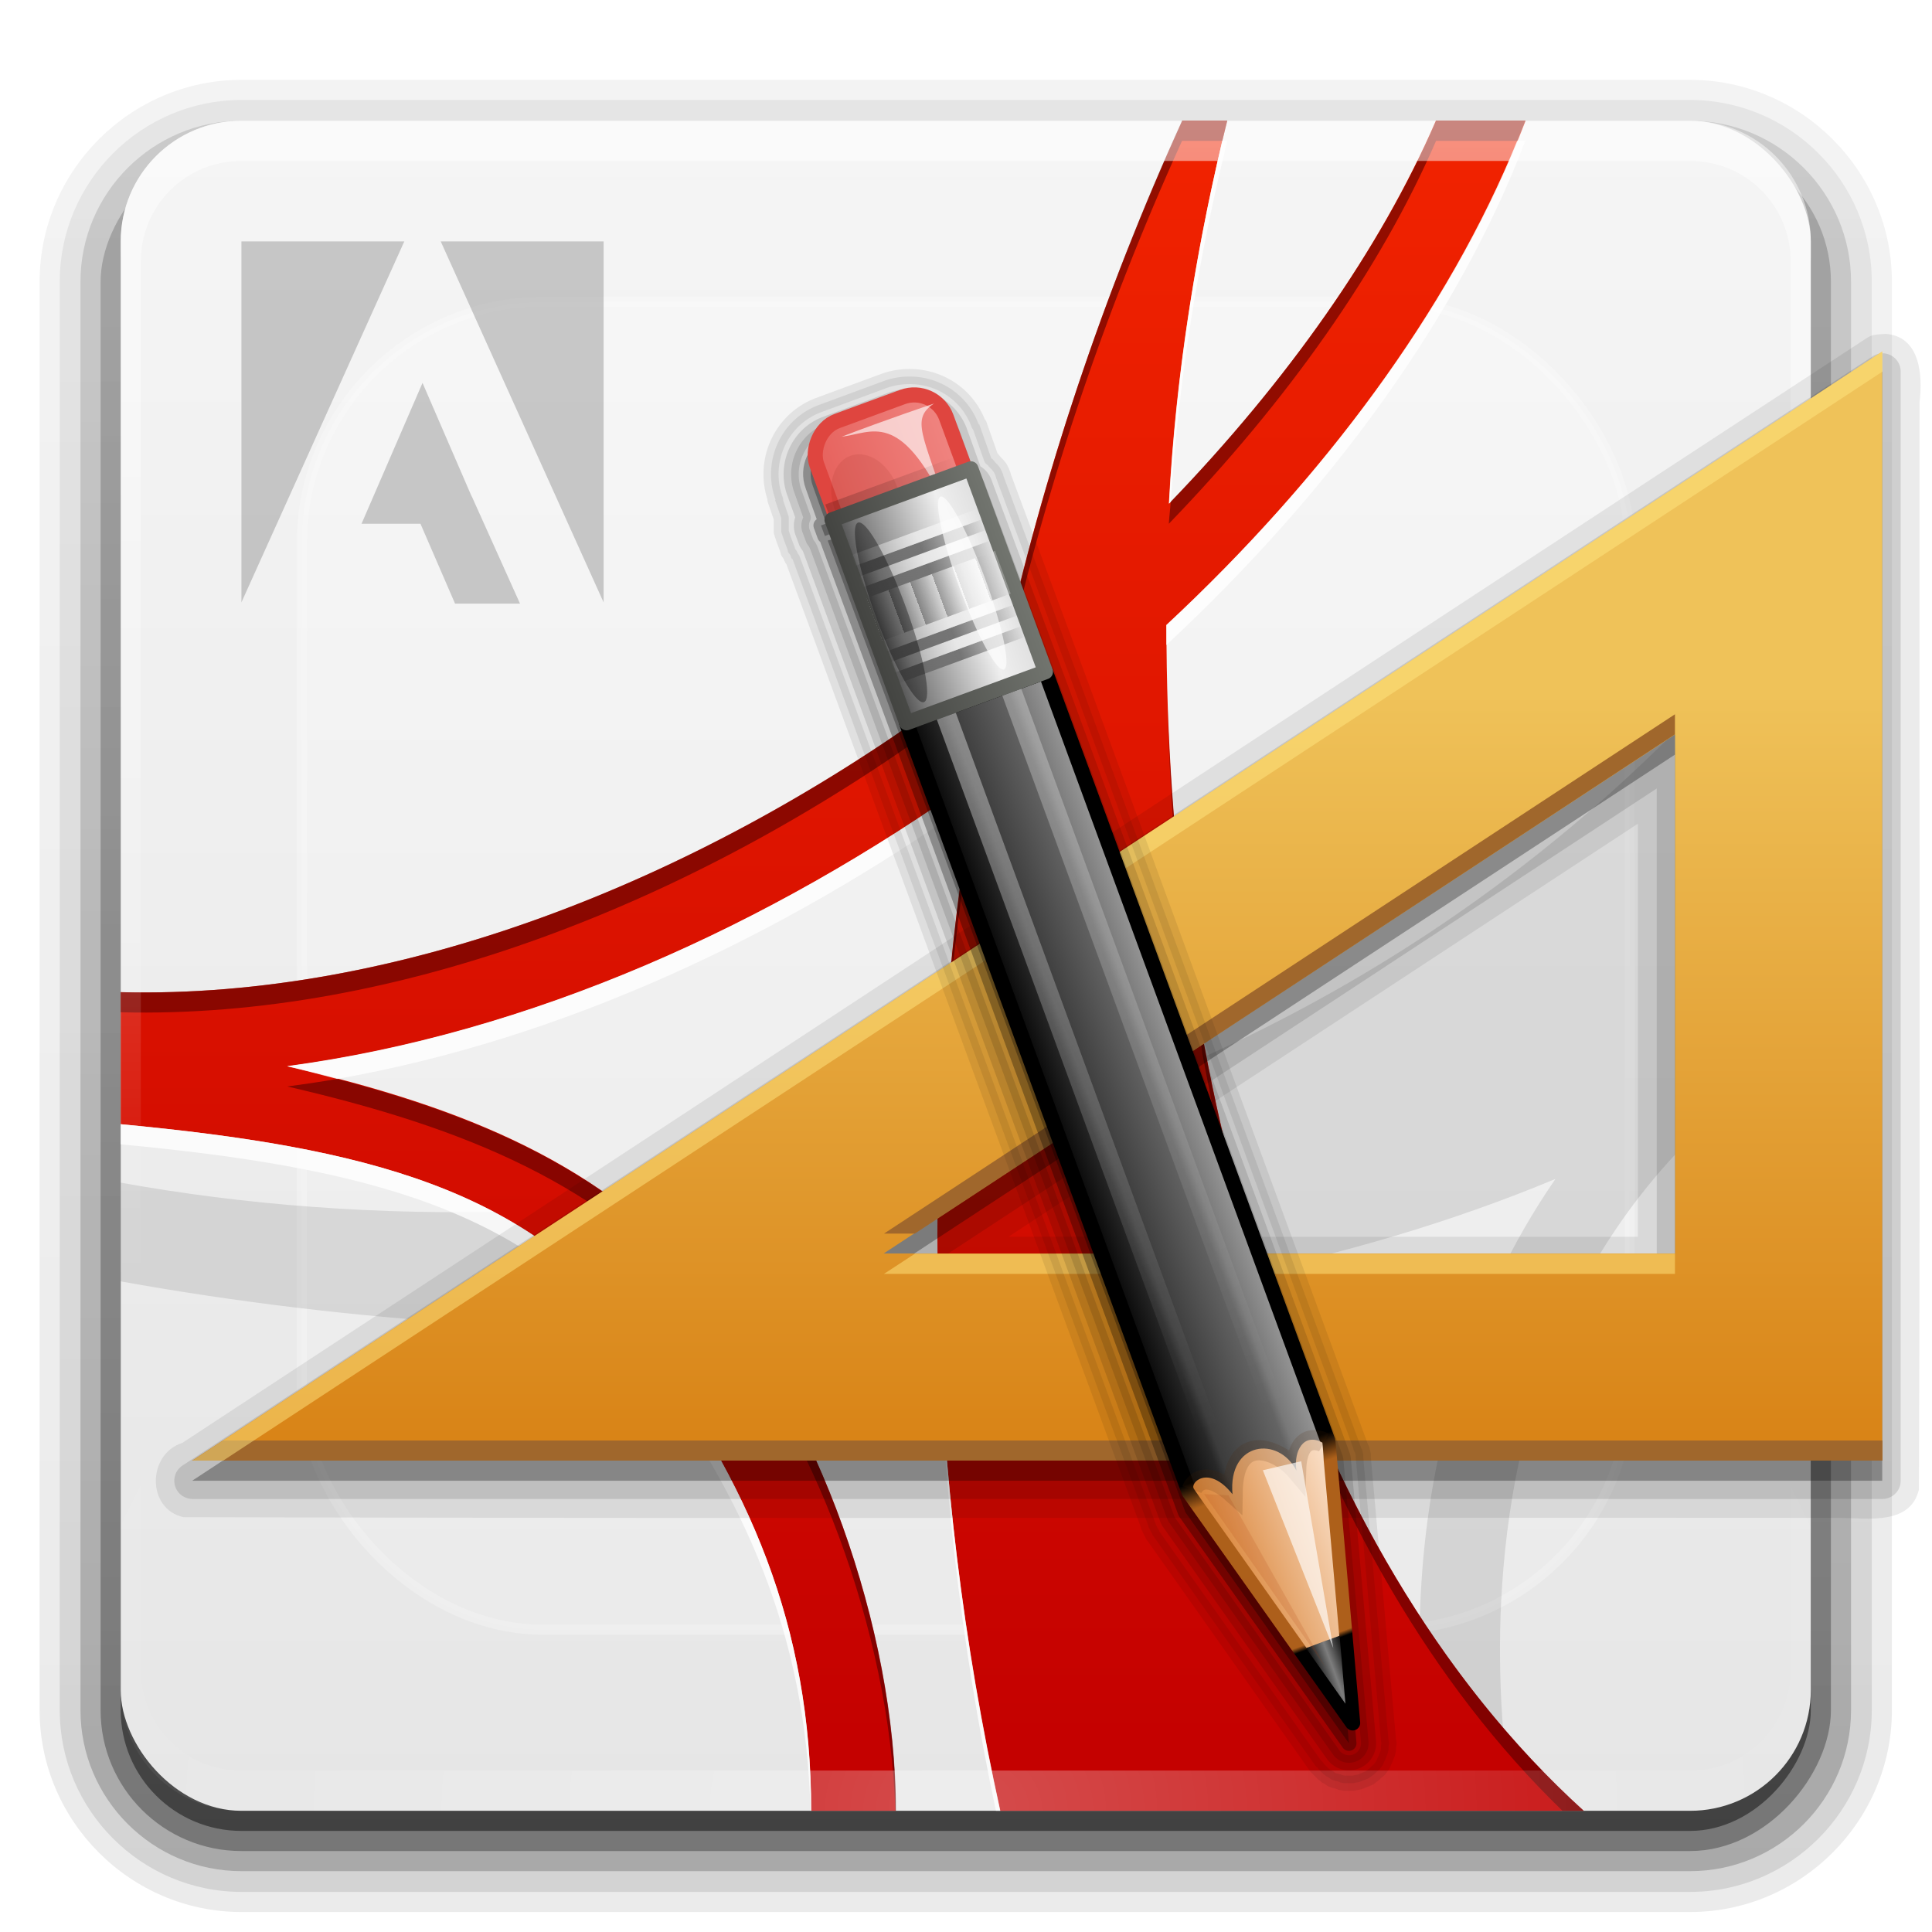 <?xml version="1.0" encoding="UTF-8" standalone="no"?>
<!-- Created with Inkscape (http://www.inkscape.org/) -->

<svg
   xmlns:dc="http://purl.org/dc/elements/1.1/"
   xmlns:cc="http://creativecommons.org/ns#"
   xmlns:rdf="http://www.w3.org/1999/02/22-rdf-syntax-ns#"
   xmlns:svg="http://www.w3.org/2000/svg"
   xmlns="http://www.w3.org/2000/svg"
   xmlns:xlink="http://www.w3.org/1999/xlink"
   version="1.0"
   width="128"
   height="128"
   id="svg2408">
  <defs
     id="defs2410">
    <linearGradient
       id="linearGradient3174">
      <stop
         id="stop3176"
         style="stop-color:#c30000;stop-opacity:1"
         offset="0" />
      <stop
         id="stop3178"
         style="stop-color:#f12300;stop-opacity:1"
         offset="1" />
    </linearGradient>
    <linearGradient
       x1="45.448"
       y1="92.54"
       x2="45.448"
       y2="7.017"
       id="ButtonShadow"
       gradientUnits="userSpaceOnUse"
       gradientTransform="scale(1.006,0.994)">
      <stop
         id="stop3750"
         style="stop-color:#000000;stop-opacity:1"
         offset="0" />
      <stop
         id="stop3752"
         style="stop-color:#000000;stop-opacity:0.588"
         offset="1" />
    </linearGradient>
    <linearGradient
       id="linearGradient3737">
      <stop
         id="stop3739"
         style="stop-color:#ffffff;stop-opacity:1"
         offset="0" />
      <stop
         id="stop3741"
         style="stop-color:#ffffff;stop-opacity:0"
         offset="1" />
    </linearGradient>
    <linearGradient
       id="linearGradient3700">
      <stop
         id="stop3702"
         style="stop-color:#e6e6e6;stop-opacity:1"
         offset="0" />
      <stop
         id="stop3704"
         style="stop-color:#f5f5f5;stop-opacity:1"
         offset="1" />
    </linearGradient>
    <linearGradient
       x1="48"
       y1="90"
       x2="48"
       y2="5.988"
       id="linearGradient3706"
       xlink:href="#linearGradient3700"
       gradientUnits="userSpaceOnUse" />
    <filter
       color-interpolation-filters="sRGB"
       id="filter3174">
      <feGaussianBlur
         id="feGaussianBlur3176"
         stdDeviation="1.71" />
    </filter>
    <linearGradient
       x1="36.357"
       y1="6"
       x2="36.357"
       y2="63.893"
       id="linearGradient3188"
       xlink:href="#linearGradient3737"
       gradientUnits="userSpaceOnUse" />
    <linearGradient
       x1="56.634"
       y1="89.164"
       x2="56.634"
       y2="6.398"
       id="linearGradient3203"
       xlink:href="#linearGradient3174"
       gradientUnits="userSpaceOnUse" />
    <linearGradient
       x1="45.448"
       y1="92.54"
       x2="45.448"
       y2="7.017"
       id="ButtonShadow-0"
       gradientUnits="userSpaceOnUse"
       gradientTransform="matrix(1.006,0,0,0.994,100,0)">
      <stop
         id="stop3750-8"
         style="stop-color:#000000;stop-opacity:1"
         offset="0" />
      <stop
         id="stop3752-5"
         style="stop-color:#000000;stop-opacity:0.588"
         offset="1" />
    </linearGradient>
    <linearGradient
       x1="32.251"
       y1="6.132"
       x2="32.251"
       y2="90.239"
       id="linearGradient3780"
       xlink:href="#ButtonShadow-0"
       gradientUnits="userSpaceOnUse"
       gradientTransform="matrix(1.024,0,0,1.012,-1.143,-98.071)" />
    <linearGradient
       x1="32.251"
       y1="6.132"
       x2="32.251"
       y2="90.239"
       id="linearGradient3772"
       xlink:href="#ButtonShadow-0"
       gradientUnits="userSpaceOnUse"
       gradientTransform="matrix(1.024,0,0,1.012,-1.143,-98.071)" />
    <linearGradient
       x1="32.251"
       y1="6.132"
       x2="32.251"
       y2="90.239"
       id="linearGradient3725"
       xlink:href="#ButtonShadow-0"
       gradientUnits="userSpaceOnUse"
       gradientTransform="matrix(1.024,0,0,1.012,-1.143,-98.071)" />
    <linearGradient
       x1="32.251"
       y1="6.132"
       x2="32.251"
       y2="90.239"
       id="linearGradient3721"
       xlink:href="#ButtonShadow-0"
       gradientUnits="userSpaceOnUse"
       gradientTransform="translate(0,-97)" />
    <linearGradient
       x1="32.251"
       y1="6.132"
       x2="32.251"
       y2="90.239"
       id="linearGradient3760"
       xlink:href="#ButtonShadow-0"
       gradientUnits="userSpaceOnUse"
       gradientTransform="matrix(1.024,0,0,1.012,-1.143,-98.071)" />
    <linearGradient
       id="linearGradient3737-0">
      <stop
         id="stop3739-6"
         style="stop-color:#ffffff;stop-opacity:1"
         offset="0" />
      <stop
         id="stop3741-0"
         style="stop-color:#ffffff;stop-opacity:0"
         offset="1" />
    </linearGradient>
    <radialGradient
       cx="48"
       cy="90.172"
       r="42"
       fx="48"
       fy="90.172"
       id="radialGradient2903"
       xlink:href="#linearGradient3737-0"
       gradientUnits="userSpaceOnUse"
       gradientTransform="matrix(1.157,0,0,0.996,-7.551,0.197)" />
    <linearGradient
       id="linearGradient3737-9">
      <stop
         id="stop3739-2"
         style="stop-color:#ffffff;stop-opacity:1"
         offset="0" />
      <stop
         id="stop3741-1"
         style="stop-color:#ffffff;stop-opacity:0"
         offset="1" />
    </linearGradient>
    <clipPath
       id="clipPath3613">
      <rect
         width="84"
         height="84"
         rx="6"
         ry="6"
         x="6"
         y="6"
         id="rect3615"
         style="fill:#ffffff;fill-opacity:1;fill-rule:nonzero;stroke:none" />
    </clipPath>
    <filter
       x="-0.192"
       y="-0.192"
       width="1.384"
       height="1.384"
       color-interpolation-filters="sRGB"
       id="filter3794">
      <feGaussianBlur
         stdDeviation="5.28"
         id="feGaussianBlur3796" />
    </filter>
    <linearGradient
       x1="48"
       y1="20.221"
       x2="48"
       y2="138.661"
       id="linearGradient3822"
       xlink:href="#linearGradient3737-9"
       gradientUnits="userSpaceOnUse" />
    <linearGradient
       x1="66"
       y1="84"
       x2="66"
       y2="55"
       id="linearGradient4331"
       xlink:href="#linearGradient4325"
       gradientUnits="userSpaceOnUse"
       gradientTransform="matrix(1.312,0,0,1.312,-24.311,-30.25)" />
    <linearGradient
       id="linearGradient4325">
      <stop
         id="stop4327"
         style="stop-color:#d88215;stop-opacity:1"
         offset="0" />
      <stop
         id="stop4329"
         style="stop-color:#efc259;stop-opacity:1"
         offset="1" />
    </linearGradient>
    <linearGradient
       x1="136.414"
       y1="115.494"
       x2="149.53"
       y2="115.494"
       id="linearGradient4666"
       xlink:href="#linearGradient3485"
       gradientUnits="userSpaceOnUse" />
    <linearGradient
       id="linearGradient3485">
      <stop
         id="stop3487"
         style="stop-color:#e6605b;stop-opacity:1"
         offset="0" />
      <stop
         id="stop3489"
         style="stop-color:#f08682;stop-opacity:1"
         offset="1" />
    </linearGradient>
    <filter
       x="-0.429"
       y="-0.167"
       width="1.857"
       height="1.333"
       color-interpolation-filters="sRGB"
       id="filter3495">
      <feGaussianBlur
         id="feGaussianBlur3497"
         stdDeviation="0.552" />
    </filter>
    <filter
       x="-0.183"
       y="-0.177"
       width="1.367"
       height="1.353"
       color-interpolation-filters="sRGB"
       id="filter3509">
      <feGaussianBlur
         id="feGaussianBlur3511"
         stdDeviation="0.659" />
    </filter>
    <linearGradient
       x1="137.406"
       y1="116.469"
       x2="148.531"
       y2="116.469"
       id="linearGradient4668"
       xlink:href="#linearGradient3339"
       gradientUnits="userSpaceOnUse"
       gradientTransform="matrix(1.089,0,0,1,-13.276,0)" />
    <linearGradient
       id="linearGradient3339">
      <stop
         id="stop3341"
         style="stop-color:#000000;stop-opacity:1"
         offset="0" />
      <stop
         id="stop3347"
         style="stop-color:#000000;stop-opacity:0.498"
         offset="0.7" />
      <stop
         id="stop3343"
         style="stop-color:#000000;stop-opacity:0"
         offset="1" />
    </linearGradient>
    <linearGradient
       x1="136"
       y1="60"
       x2="150"
       y2="60"
       id="linearGradient4670"
       xlink:href="#linearGradient3278"
       gradientUnits="userSpaceOnUse"
       gradientTransform="translate(-23.733,0)" />
    <linearGradient
       id="linearGradient3278">
      <stop
         id="stop3280"
         style="stop-color:#000000;stop-opacity:1"
         offset="0" />
      <stop
         id="stop3290"
         style="stop-color:#282828;stop-opacity:1"
         offset="0.25" />
      <stop
         id="stop3286"
         style="stop-color:#3c3c3c;stop-opacity:1"
         offset="0.3" />
      <stop
         id="stop3288"
         style="stop-color:#646464;stop-opacity:1"
         offset="0.7" />
      <stop
         id="stop3292"
         style="stop-color:#787878;stop-opacity:1"
         offset="0.75" />
      <stop
         id="stop3282"
         style="stop-color:#a0a0a0;stop-opacity:1"
         offset="1" />
    </linearGradient>
    <linearGradient
       x1="143"
       y1="2.4000001e-06"
       x2="143"
       y2="120.018"
       id="linearGradient4672"
       xlink:href="#linearGradient3254"
       gradientUnits="userSpaceOnUse"
       gradientTransform="translate(-23.733,0)" />
    <linearGradient
       id="linearGradient3254">
      <stop
         id="stop3256"
         style="stop-color:#000000;stop-opacity:1"
         offset="0" />
      <stop
         id="stop3266"
         style="stop-color:#000000;stop-opacity:1"
         offset="0.066" />
      <stop
         id="stop3264"
         style="stop-color:#ad5f1b;stop-opacity:1"
         offset="0.07" />
      <stop
         id="stop3268"
         style="stop-color:#ad601a;stop-opacity:1"
         offset="0.191" />
      <stop
         id="stop3262"
         style="stop-color:#000000;stop-opacity:1"
         offset="0.21" />
      <stop
         id="stop3258"
         style="stop-color:#000000;stop-opacity:1"
         offset="1" />
    </linearGradient>
    <linearGradient
       x1="141.25"
       y1="4.922"
       x2="144.813"
       y2="4.922"
       id="linearGradient4674"
       xlink:href="#linearGradient3394"
       gradientUnits="userSpaceOnUse"
       gradientTransform="translate(-23.733,0)" />
    <linearGradient
       id="linearGradient3394">
      <stop
         id="stop3396"
         style="stop-color:#000000;stop-opacity:1"
         offset="0" />
      <stop
         id="stop3402"
         style="stop-color:#7d7d7d;stop-opacity:1"
         offset="0.5" />
      <stop
         id="stop3398"
         style="stop-color:#000000;stop-opacity:1"
         offset="1" />
    </linearGradient>
    <linearGradient
       x1="136.988"
       y1="17.043"
       x2="148.995"
       y2="17.043"
       id="linearGradient4676"
       xlink:href="#linearGradient3308"
       gradientUnits="userSpaceOnUse"
       gradientTransform="translate(-23.733,0)" />
    <linearGradient
       id="linearGradient3308">
      <stop
         id="stop3310"
         style="stop-color:#da8539;stop-opacity:1"
         offset="0" />
      <stop
         id="stop3312"
         style="stop-color:#fadfc7;stop-opacity:1"
         offset="1" />
    </linearGradient>
    <linearGradient
       x1="146.106"
       y1="118.94"
       x2="146.076"
       y2="66"
       id="linearGradient4678"
       xlink:href="#linearGradient5452"
       gradientUnits="userSpaceOnUse"
       gradientTransform="matrix(1,0,0,1.265,-23.733,-54.364)" />
    <linearGradient
       id="linearGradient5452">
      <stop
         id="stop5454"
         style="stop-color:#ffffff;stop-opacity:1"
         offset="0" />
      <stop
         id="stop5456"
         style="stop-color:#ffffff;stop-opacity:0"
         offset="1" />
    </linearGradient>
    <linearGradient
       x1="146.106"
       y1="118.94"
       x2="146.076"
       y2="66"
       id="linearGradient4680"
       xlink:href="#linearGradient5452"
       gradientUnits="userSpaceOnUse"
       gradientTransform="matrix(1,0,0,1.265,-29.858,-54.364)" />
    <linearGradient
       id="linearGradient3460">
      <stop
         id="stop3462"
         style="stop-color:#ffffff;stop-opacity:1"
         offset="0" />
      <stop
         id="stop3464"
         style="stop-color:#ffffff;stop-opacity:0"
         offset="1" />
    </linearGradient>
    <filter
       x="-0.432"
       y="-0.114"
       width="1.863"
       height="1.227"
       color-interpolation-filters="sRGB"
       id="filter3382">
      <feGaussianBlur
         id="feGaussianBlur3384"
         stdDeviation="0.739" />
    </filter>
    <filter
       x="-0.61"
       y="-0.149"
       width="2.22"
       height="1.299"
       color-interpolation-filters="sRGB"
       id="filter3390">
      <feGaussianBlur
         id="feGaussianBlur3392"
         stdDeviation="0.778" />
    </filter>
    <linearGradient
       x1="136"
       y1="106"
       x2="150"
       y2="106"
       id="linearGradient4682"
       xlink:href="#linearGradient3401"
       gradientUnits="userSpaceOnUse" />
    <linearGradient
       id="linearGradient3401">
      <stop
         id="stop3403"
         style="stop-color:#404040;stop-opacity:1"
         offset="0" />
      <stop
         id="stop3447"
         style="stop-color:#808080;stop-opacity:1"
         offset="0.2" />
      <stop
         id="stop3410"
         style="stop-color:#efefef;stop-opacity:1"
         offset="0.7" />
      <stop
         id="stop3405"
         style="stop-color:#dcdcdc;stop-opacity:1"
         offset="1" />
    </linearGradient>
    <linearGradient
       x1="136"
       y1="106"
       x2="150"
       y2="106"
       id="linearGradient4684"
       xlink:href="#linearGradient3461"
       gradientUnits="userSpaceOnUse" />
    <linearGradient
       id="linearGradient3461">
      <stop
         id="stop3463"
         style="stop-color:#444542;stop-opacity:1"
         offset="0" />
      <stop
         id="stop3465"
         style="stop-color:#71746e;stop-opacity:1"
         offset="1" />
    </linearGradient>
    <linearGradient
       x1="142.958"
       y1="98.951"
       x2="148.958"
       y2="98.951"
       id="linearGradient4686"
       xlink:href="#linearGradient3339"
       gradientUnits="userSpaceOnUse"
       gradientTransform="translate(0.042,1.549)"
       spreadMethod="reflect" />
    <linearGradient
       id="linearGradient3481">
      <stop
         id="stop3483"
         style="stop-color:#000000;stop-opacity:1"
         offset="0" />
      <stop
         id="stop3485"
         style="stop-color:#000000;stop-opacity:0.498"
         offset="0.7" />
      <stop
         id="stop3488"
         style="stop-color:#000000;stop-opacity:0"
         offset="1" />
    </linearGradient>
    <linearGradient
       x1="142.958"
       y1="98.951"
       x2="148.958"
       y2="98.951"
       id="linearGradient4688"
       xlink:href="#linearGradient3355"
       gradientUnits="userSpaceOnUse"
       gradientTransform="translate(0.042,2.549)"
       spreadMethod="reflect" />
    <linearGradient
       id="linearGradient3355">
      <stop
         id="stop3357"
         style="stop-color:#ffffff;stop-opacity:1"
         offset="0" />
      <stop
         id="stop3359"
         style="stop-color:#ffffff;stop-opacity:0.498"
         offset="0.7" />
      <stop
         id="stop3361"
         style="stop-color:#ffffff;stop-opacity:0"
         offset="1" />
    </linearGradient>
    <linearGradient
       x1="142.958"
       y1="98.951"
       x2="148.958"
       y2="98.951"
       id="linearGradient4690"
       xlink:href="#linearGradient3339"
       gradientUnits="userSpaceOnUse"
       gradientTransform="translate(0.042,3.549)"
       spreadMethod="reflect" />
    <linearGradient
       id="linearGradient3496">
      <stop
         id="stop3498"
         style="stop-color:#000000;stop-opacity:1"
         offset="0" />
      <stop
         id="stop3500"
         style="stop-color:#000000;stop-opacity:0.498"
         offset="0.7" />
      <stop
         id="stop3502"
         style="stop-color:#000000;stop-opacity:0"
         offset="1" />
    </linearGradient>
    <linearGradient
       x1="142.958"
       y1="98.951"
       x2="148.958"
       y2="98.951"
       id="linearGradient4692"
       xlink:href="#linearGradient3355"
       gradientUnits="userSpaceOnUse"
       gradientTransform="translate(0.042,4.549)"
       spreadMethod="reflect" />
    <linearGradient
       id="linearGradient3505">
      <stop
         id="stop3507"
         style="stop-color:#ffffff;stop-opacity:1"
         offset="0" />
      <stop
         id="stop3509"
         style="stop-color:#ffffff;stop-opacity:0.498"
         offset="0.7" />
      <stop
         id="stop3511"
         style="stop-color:#ffffff;stop-opacity:0"
         offset="1" />
    </linearGradient>
    <linearGradient
       x1="142.958"
       y1="98.951"
       x2="148.958"
       y2="98.951"
       id="linearGradient4694"
       xlink:href="#linearGradient3339"
       gradientUnits="userSpaceOnUse"
       gradientTransform="translate(0.042,9.549)"
       spreadMethod="reflect" />
    <linearGradient
       id="linearGradient3514">
      <stop
         id="stop3516"
         style="stop-color:#000000;stop-opacity:1"
         offset="0" />
      <stop
         id="stop3518"
         style="stop-color:#000000;stop-opacity:0.498"
         offset="0.7" />
      <stop
         id="stop3520"
         style="stop-color:#000000;stop-opacity:0"
         offset="1" />
    </linearGradient>
    <linearGradient
       x1="142.958"
       y1="98.951"
       x2="148.958"
       y2="98.951"
       id="linearGradient4696"
       xlink:href="#linearGradient3355"
       gradientUnits="userSpaceOnUse"
       gradientTransform="translate(0.042,10.549)"
       spreadMethod="reflect" />
    <linearGradient
       id="linearGradient3523">
      <stop
         id="stop3525"
         style="stop-color:#ffffff;stop-opacity:1"
         offset="0" />
      <stop
         id="stop3527"
         style="stop-color:#ffffff;stop-opacity:0.498"
         offset="0.7" />
      <stop
         id="stop3529"
         style="stop-color:#ffffff;stop-opacity:0"
         offset="1" />
    </linearGradient>
    <linearGradient
       x1="142.958"
       y1="98.951"
       x2="148.958"
       y2="98.951"
       id="linearGradient4698"
       xlink:href="#linearGradient3339"
       gradientUnits="userSpaceOnUse"
       gradientTransform="translate(0.042,11.549)"
       spreadMethod="reflect" />
    <linearGradient
       id="linearGradient3532">
      <stop
         id="stop3534"
         style="stop-color:#000000;stop-opacity:1"
         offset="0" />
      <stop
         id="stop3536"
         style="stop-color:#000000;stop-opacity:0.498"
         offset="0.7" />
      <stop
         id="stop3538"
         style="stop-color:#000000;stop-opacity:0"
         offset="1" />
    </linearGradient>
    <linearGradient
       x1="142.958"
       y1="98.951"
       x2="148.958"
       y2="98.951"
       id="linearGradient4700"
       xlink:href="#linearGradient3355"
       gradientUnits="userSpaceOnUse"
       gradientTransform="translate(0.042,12.549)"
       spreadMethod="reflect" />
    <linearGradient
       id="linearGradient3541">
      <stop
         id="stop3543"
         style="stop-color:#ffffff;stop-opacity:1"
         offset="0" />
      <stop
         id="stop3545"
         style="stop-color:#ffffff;stop-opacity:0.498"
         offset="0.7" />
      <stop
         id="stop3547"
         style="stop-color:#ffffff;stop-opacity:0"
         offset="1" />
    </linearGradient>
    <linearGradient
       x1="137"
       y1="106"
       x2="139.031"
       y2="106"
       id="linearGradient4702"
       xlink:href="#linearGradient3439"
       gradientUnits="userSpaceOnUse"
       spreadMethod="repeat" />
    <linearGradient
       id="linearGradient3439">
      <stop
         id="stop3441"
         style="stop-color:#3d3d3d;stop-opacity:1"
         offset="0" />
      <stop
         id="stop3443"
         style="stop-color:#ffffff;stop-opacity:1"
         offset="1" />
    </linearGradient>
    <filter
       x="-1.035"
       y="-0.136"
       width="3.07"
       height="1.271"
       color-interpolation-filters="sRGB"
       id="filter3451">
      <feGaussianBlur
         id="feGaussianBlur3453"
         stdDeviation="0.95" />
    </filter>
    <filter
       x="-0.933"
       y="-0.138"
       width="2.867"
       height="1.275"
       color-interpolation-filters="sRGB"
       id="filter3457">
      <feGaussianBlur
         id="feGaussianBlur3459"
         stdDeviation="0.928" />
    </filter>
  </defs>
  <g
     transform="translate(0,32)"
     id="layer2"
     style="display:none">
    <rect
       width="86"
       height="85"
       rx="6"
       ry="6"
       x="5"
       y="7"
       id="rect3745"
       style="opacity:0.9;fill:url(#ButtonShadow);fill-opacity:1;fill-rule:nonzero;stroke:none;filter:url(#filter3174)" />
  </g>
  <g
     transform="scale(1.333,1.333)"
     id="layer7"
     style="display:inline">
    <path
       d="m 12,-95.031 c -5.511,0 -10.031,4.52 -10.031,10.031 l 0,71 c 0,5.511 4.52,10.031 10.031,10.031 l 72,0 c 5.511,0 10.031,-4.52 10.031,-10.031 l 0,-71 c 0,-5.511 -4.52,-10.031 -10.031,-10.031 l -72,0 z"
       transform="scale(1,-1)"
       id="path3786"
       style="opacity:0.08;fill:url(#linearGradient3760);fill-opacity:1;fill-rule:nonzero;stroke:none;display:inline" />
    <path
       d="m 12,-94.031 c -4.972,0 -9.031,4.06 -9.031,9.031 l 0,71 c 0,4.972 4.06,9.031 9.031,9.031 l 72,0 c 4.972,0 9.031,-4.06 9.031,-9.031 l 0,-71 c 0,-4.972 -4.06,-9.031 -9.031,-9.031 l -72,0 z"
       transform="scale(1,-1)"
       id="path3778"
       style="opacity:0.1;fill:url(#linearGradient3780);fill-opacity:1;fill-rule:nonzero;stroke:none;display:inline" />
    <path
       d="m 12,-93 c -4.409,0 -8,3.591 -8,8 l 0,71 c 0,4.409 3.591,8 8,8 l 72,0 c 4.409,0 8,-3.591 8,-8 l 0,-71 c 0,-4.409 -3.591,-8 -8,-8 l -72,0 z"
       transform="scale(1,-1)"
       id="path3770"
       style="opacity:0.2;fill:url(#linearGradient3772);fill-opacity:1;fill-rule:nonzero;stroke:none;display:inline" />
    <rect
       width="86"
       height="85"
       rx="7"
       ry="7"
       x="5"
       y="-92"
       transform="scale(1,-1)"
       id="rect3723"
       style="opacity:0.3;fill:url(#linearGradient3725);fill-opacity:1;fill-rule:nonzero;stroke:none;display:inline" />
    <rect
       width="84"
       height="84"
       rx="6"
       ry="6"
       x="6"
       y="-91"
       transform="scale(1,-1)"
       id="rect3716"
       style="opacity:0.45;fill:url(#linearGradient3721);fill-opacity:1;fill-rule:nonzero;stroke:none;display:inline" />
  </g>
  <g
     transform="scale(1.333,1.333)"
     id="layer1">
    <rect
       width="84"
       height="84"
       rx="6"
       ry="6"
       x="6"
       y="6"
       id="rect2419"
       style="fill:url(#linearGradient3706);fill-opacity:1;fill-rule:nonzero;stroke:none" />
  </g>
  <g
     transform="scale(1.333,1.333)"
     id="layer5">
    <rect
       width="66"
       height="66"
       rx="12"
       ry="12"
       x="15"
       y="15"
       clip-path="url(#clipPath3613)"
       id="rect3171"
       style="opacity:0.5;fill:url(#linearGradient3822);fill-opacity:1;fill-rule:nonzero;stroke:#ffffff;stroke-width:0.5;stroke-linecap:round;stroke-linejoin:miter;stroke-miterlimit:4;stroke-opacity:1;stroke-dasharray:none;stroke-dashoffset:0;display:inline;filter:url(#filter3794)" />
  </g>
  <g
     transform="scale(1.333,1.333)"
     id="layer3">
    <path
       d="M 12,12 12,29.938 20.094,12 12,12 z M 21.906,12 30,29.938 30,12 21.906,12 z M 21,19.031 l -3.031,7 2.929,0 1.719,3.969 3.228,0 -2.375,-5.281 -0.062,-0.125 L 21,19.031 z"
       id="rect3362"
       style="opacity:0.5;fill:#999999;fill-opacity:1;fill-rule:nonzero;stroke:none" />
    <path
       d="M 90,28.688 C 66.483,59.018 30.249,63.159 6,58.781 l 0,4.906 c 22.768,4.11 50.946,3.418 71.312,-5.094 -4.387,6.352 -6.224,13.464 -6.656,19.938 -0.278,4.164 0.003,8.088 0.469,11.469 l 4.031,0 c -0.479,-3.262 -0.772,-7.112 -0.5,-11.188 C 75.287,69.373 78.723,58.984 90,51.844 L 90,28.688 z"
       id="path3192"
       style="opacity:0.1;fill:#000000;fill-opacity:1;fill-rule:evenodd;stroke:none" />
    <path
       d="M 58.762,6.001 C 54.814,14.692 51.822,23.634 49.837,32.644 48.807,33.464 47.76,34.23 46.687,35.007 34.449,43.865 19.768,49.653 6,49.313 l 0,6.562 C 18.183,57.025 26.289,59.087 31.806,66.425 37.263,73.683 40.319,80.859 40.319,90 l 4.2,0 c 0,-9.114 -3.954,-19.94 -9.3,-26.069 C 29.936,57.875 23.264,55.07 14.269,52.988 26.298,51.377 38.242,46.029 48.525,38.682 45.559,55.902 46.043,73.39 49.706,90 L 78.712,90 C 64.218,76.859 57.949,53.303 57.975,31.069 66.147,23.461 72.499,14.738 75.825,6.001 l -4.462,0 C 68.597,12.401 63.962,18.969 58.106,25.032 58.462,18.333 59.531,11.921 60.993,6.001 l -2.231,0 z"
       id="path4144"
       style="fill:url(#linearGradient3203);fill-opacity:1;fill-rule:evenodd;stroke:none;display:inline" />
    <path
       d="M 58.75,6 C 54.802,14.692 51.829,23.646 49.844,32.656 48.813,33.476 47.76,34.224 46.688,35 34.449,43.859 19.768,49.653 6,49.312 l 0,1 C 19.768,50.653 34.449,44.859 46.688,36 47.76,35.224 48.813,34.476 49.844,33.656 51.829,24.646 54.802,15.692 58.75,7 l 2,0 C 60.829,6.667 60.919,6.33 61,6 l -2.25,0 z m 12.625,0 c -2.751,6.367 -7.375,12.901 -13.188,18.938 -0.024,0.365 -0.074,0.727 -0.094,1.094 C 63.95,19.968 68.61,13.4 71.375,7 l 4.031,0 C 75.543,6.664 75.684,6.336 75.812,6 L 71.375,6 z M 58.031,35.25 c 0.536,20.716 6.559,42.087 19.625,54.75 l 1.062,0 C 65.131,77.68 58.752,56.206 58.031,35.25 z m -9.5,4.438 c -0.061,0.043 -0.127,0.082 -0.188,0.125 -1.048,6.417 -1.612,12.857 -1.719,19.281 0.156,-6.472 0.794,-12.949 1.906,-19.406 z M 16.75,53.625 c -0.823,0.145 -1.645,0.265 -2.469,0.375 8.995,2.082 15.655,4.881 20.938,10.938 C 40.37,70.843 44.226,81.106 44.5,90 l 0.031,0 c 0,-9.114 -3.967,-19.934 -9.312,-26.062 C 30.438,58.456 24.499,55.654 16.75,53.625 z"
       id="path3683"
       style="opacity:0.6;fill:#550000;fill-opacity:1;fill-rule:evenodd;stroke:none;display:inline" />
    <path
       d="m 60.75,7 c -1.338,5.641 -2.32,11.706 -2.656,18.031 0.031,-0.032 0.063,-0.062 0.094,-0.094 C 58.597,18.636 59.618,12.596 61,7 l -0.25,0 z m 14.656,0 c -3.42,8.399 -9.579,16.747 -17.438,24.062 -3.89e-4,0.332 -0.002,0.668 0,1 C 66.142,24.454 72.487,15.738 75.812,7 l -0.406,0 z m -26.875,31.688 C 38.249,46.034 26.311,51.389 14.281,53 c 0.855,0.198 1.655,0.412 2.469,0.625 11.117,-1.957 22.059,-7.034 31.594,-13.812 0.061,-0.377 0.123,-0.749 0.188,-1.125 z M 6,55.875 l 0,1 c 12.183,1.15 20.295,3.225 25.812,10.562 5.255,6.989 8.252,13.898 8.469,22.562 l 0.031,0 c 0,-9.141 -3.043,-16.305 -8.5,-23.562 C 26.295,59.1 18.183,57.025 6,55.875 z m 40.625,8.688 C 46.769,73.159 47.734,81.687 49.5,90 l 0.219,0 C 47.887,81.695 46.833,73.163 46.625,64.562 z"
       id="path3671"
       style="opacity:0.8;fill:#ffffff;fill-opacity:1;fill-rule:evenodd;stroke:none;display:inline" />
  </g>
  <g
     transform="scale(1.333,1.333)"
     id="layer4">
    <path
       d="M 12,6 C 8.676,6 6,8.676 6,12 l 0,2 0,68 0,2 c 0,0.335 0.041,0.651 0.094,0.969 0.049,0.296 0.097,0.597 0.188,0.875 0.01,0.03 0.021,0.064 0.031,0.094 0.099,0.288 0.235,0.547 0.375,0.812 0.145,0.274 0.316,0.536 0.5,0.781 0.184,0.246 0.374,0.473 0.594,0.688 0.44,0.428 0.943,0.815 1.5,1.094 0.279,0.14 0.573,0.247 0.875,0.344 -0.256,-0.1 -0.487,-0.236 -0.719,-0.375 -0.007,-0.004 -0.024,0.004 -0.031,0 -0.032,-0.019 -0.062,-0.043 -0.094,-0.062 -0.12,-0.077 -0.231,-0.164 -0.344,-0.25 -0.106,-0.081 -0.213,-0.161 -0.312,-0.25 C 8.478,88.557 8.309,88.373 8.156,88.188 8.049,88.057 7.938,87.922 7.844,87.781 7.819,87.743 7.805,87.695 7.781,87.656 7.716,87.553 7.651,87.452 7.594,87.344 7.493,87.149 7.388,86.928 7.312,86.719 7.305,86.697 7.289,86.678 7.281,86.656 7.249,86.564 7.245,86.469 7.219,86.375 7.188,86.268 7.148,86.172 7.125,86.062 7.052,85.721 7,85.364 7,85 L 7,83 7,15 7,13 C 7,10.218 9.218,8 12,8 l 2,0 68,0 2,0 c 2.782,0 5,2.218 5,5 l 0,2 0,68 0,2 c 0,0.364 -0.052,0.721 -0.125,1.062 -0.044,0.207 -0.088,0.398 -0.156,0.594 -0.008,0.022 -0.023,0.041 -0.031,0.062 -0.063,0.174 -0.138,0.367 -0.219,0.531 -0.042,0.083 -0.079,0.17 -0.125,0.25 -0.055,0.097 -0.127,0.188 -0.188,0.281 -0.094,0.141 -0.205,0.276 -0.312,0.406 -0.143,0.174 -0.303,0.347 -0.469,0.5 -0.011,0.01 -0.02,0.021 -0.031,0.031 -0.138,0.126 -0.285,0.234 -0.438,0.344 -0.103,0.073 -0.204,0.153 -0.312,0.219 -0.007,0.004 -0.024,-0.004 -0.031,0 -0.232,0.139 -0.463,0.275 -0.719,0.375 0.302,-0.097 0.596,-0.204 0.875,-0.344 0.557,-0.279 1.06,-0.666 1.5,-1.094 0.22,-0.214 0.409,-0.442 0.594,-0.688 0.184,-0.246 0.355,-0.508 0.5,-0.781 0.14,-0.265 0.276,-0.525 0.375,-0.812 0.01,-0.031 0.021,-0.063 0.031,-0.094 0.09,-0.278 0.139,-0.579 0.188,-0.875 C 89.959,84.651 90,84.335 90,84 l 0,-2 0,-68 0,-2 C 90,8.676 87.324,6 84,6 L 12,6 z"
       id="rect3728"
       style="opacity:0.5;fill:url(#linearGradient3188);fill-opacity:1;fill-rule:nonzero;stroke:none" />
    <path
       d="M 12,90 C 8.676,90 6,87.324 6,84 L 6,82 6,14 6,12 c 0,-0.335 0.041,-0.651 0.094,-0.969 0.049,-0.296 0.097,-0.597 0.188,-0.875 C 6.291,10.126 6.302,10.093 6.312,10.062 6.411,9.775 6.547,9.515 6.688,9.25 6.832,8.976 7.003,8.714 7.188,8.469 7.372,8.223 7.561,7.995 7.781,7.781 8.221,7.353 8.724,6.967 9.281,6.688 9.56,6.548 9.855,6.441 10.156,6.344 9.9,6.444 9.67,6.58 9.438,6.719 c -0.007,0.004 -0.024,-0.004 -0.031,0 -0.032,0.019 -0.062,0.043 -0.094,0.062 -0.12,0.077 -0.231,0.164 -0.344,0.25 -0.106,0.081 -0.213,0.161 -0.312,0.25 C 8.478,7.443 8.309,7.627 8.156,7.812 8.049,7.943 7.938,8.078 7.844,8.219 7.819,8.257 7.805,8.305 7.781,8.344 7.716,8.447 7.651,8.548 7.594,8.656 7.493,8.851 7.388,9.072 7.312,9.281 7.305,9.303 7.289,9.322 7.281,9.344 7.249,9.436 7.245,9.531 7.219,9.625 7.188,9.732 7.148,9.828 7.125,9.938 7.052,10.279 7,10.636 7,11 l 0,2 0,68 0,2 c 0,2.782 2.218,5 5,5 l 2,0 68,0 2,0 c 2.782,0 5,-2.218 5,-5 l 0,-2 0,-68 0,-2 C 89,10.636 88.948,10.279 88.875,9.938 88.831,9.731 88.787,9.54 88.719,9.344 88.711,9.322 88.695,9.303 88.688,9.281 88.625,9.108 88.549,8.914 88.469,8.75 88.427,8.667 88.39,8.58 88.344,8.5 88.289,8.403 88.217,8.312 88.156,8.219 88.062,8.078 87.951,7.943 87.844,7.812 87.701,7.638 87.541,7.466 87.375,7.312 87.364,7.302 87.355,7.291 87.344,7.281 87.205,7.156 87.059,7.047 86.906,6.938 86.804,6.864 86.702,6.784 86.594,6.719 c -0.007,-0.004 -0.024,0.004 -0.031,0 -0.232,-0.139 -0.463,-0.275 -0.719,-0.375 0.302,0.097 0.596,0.204 0.875,0.344 0.557,0.279 1.06,0.666 1.5,1.094 0.22,0.214 0.409,0.442 0.594,0.688 0.184,0.246 0.355,0.508 0.5,0.781 0.14,0.265 0.276,0.525 0.375,0.812 0.01,0.031 0.021,0.063 0.031,0.094 0.09,0.278 0.139,0.579 0.188,0.875 C 89.959,11.349 90,11.665 90,12 l 0,2 0,68 0,2 c 0,3.324 -2.676,6 -6,6 l -72,0 z"
       id="path3615"
       style="opacity:0.3;fill:url(#radialGradient2903);fill-opacity:1;fill-rule:nonzero;stroke:none;display:inline" />
  </g>
  <g
     transform="matrix(1.333,0,0,1.333,10.146,-9.871)"
     id="layer5-0"
     style="display:inline">
    <path
       d="m 86.106,24 c 1.713,0.116 1.854,2.055 1.688,3.385 -0.021,18.016 0.042,36.045 -0.031,54.053 -0.43,1.78 -2.543,1.424 -3.925,1.406 C 56.397,82.823 28.946,82.885 1.512,82.812 c -1.841,-0.403 -1.81,-3.137 -0.064,-3.691 C 29.368,60.817 57.262,42.455 85.199,24.188 85.473,24.011 85.795,24.022 86.106,24 z m -12.312,24.344 C 63.366,55.188 52.939,62.031 42.512,68.875 c 10.427,0 20.854,0 31.281,0 0,-6.844 0,-13.688 0,-20.531 z"
       id="path4983"
       style="opacity:0.08;fill:#000000;fill-opacity:1;stroke:none" />
    <path
       d="M 9.938,24.969 A 0.906,0.906 0 0 0 9.125,25.875 l 0,55.125 a 0.906,0.906 0 0 0 0.906,0.906 l 84,0 a 0.906,0.906 0 0 0 0.5,-1.656 l -84,-55.125 A 0.906,0.906 0 0 0 9.938,24.969 z m 11.312,21.625 35.375,23.219 -35.375,0 0,-23.219 z"
       transform="matrix(-1,0,0,1,95.981,0)"
       id="path4979"
       style="opacity:0.12;fill:#000000;fill-opacity:1;stroke:none" />
    <path
       d="M 85.939,25.875 1.939,81 l 84,0 0,-55.125 z m -10.295,19.031 0,25.799 -39.334,0 39.334,-25.799 z"
       id="path4973"
       style="opacity:0.3;fill:#000000;fill-opacity:1;stroke:none" />
    <path
       d="M 85.939,24.875 1.939,80 l 84,0 0,-55.125 z m -10.295,19.031 0,25.799 -39.334,0 39.334,-25.799 z"
       id="path4318"
       style="fill:url(#linearGradient4331);fill-opacity:1;stroke:none" />
    <path
       d="m 75.637,42.906 0,1 -37.781,24.812 -1.531,0 39.312,-25.812 z M 85.949,79 l 0,1 -84,0 1.531,-1 82.469,0 z"
       id="path4964"
       style="fill:#a0672c;fill-opacity:1;stroke:none" />
    <path
       d="m 85.949,24.875 0,1 L 3.481,80 1.949,80 85.949,24.875 z m -10.312,44.844 0,1 -39.312,0 1.531,-1 37.781,0 z"
       id="path4955"
       style="opacity:0.5;fill:#ffe680;fill-opacity:1;stroke:none" />
    <path
       d="m 14.781,27.125 c -0.418,-0.019 -0.936,0.023 -1.469,0.219 l -3.219,1.188 C 8.184,29.234 7.244,31.365 7.938,33.25 l -0.031,0 0.312,0.906 c -0.009,0.047 -9.78e-5,0.094 0,0.094 2.01e-4,-0.001 -5.96e-5,0.22 0,0.219 5.96e-5,-0.001 8.23e-5,0.189 0,0.188 -8.23e-5,-0.001 2.234e-4,0.189 0,0.188 -2.234e-4,-0.001 0.063,0.189 0.062,0.188 -3.624e-4,-0.001 0.063,0.189 0.062,0.188 l 0.188,0.5 a 1.015,1.015 0 0 0 0.031,0.125 c -3.815e-4,-7.48e-4 0.063,0.094 0.062,0.094 -1.632e-4,-2.79e-4 0.02,0.013 0.031,0.031 0.018,0.029 0.032,0.063 0.031,0.062 -2.526e-4,-5.54e-4 0.013,0.057 0.031,0.094 0.013,0.026 0.031,0.063 0.031,0.062 l 0.031,0 3.625,9.844 14.062,38.219 a 1.015,1.015 0 0 0 0,0.031 c -3.56e-4,-8.69e-4 0.063,0.126 0.062,0.125 -4.12e-4,-8.44e-4 0.063,0.126 0.062,0.125 -4.66e-4,-8.15e-4 0.063,0.095 0.062,0.094 -3.63e-4,-5.48e-4 0.009,0.063 0.031,0.094 0.009,0.013 0.031,0.031 0.031,0.031 l 8.094,11.469 a 1.015,1.015 0 0 0 0.031,0 c -6.94e-4,-9.39e-4 0.095,0.126 0.094,0.125 -7.67e-4,-8.8e-4 0.126,0.126 0.125,0.125 -8.36e-4,-8.15e-4 0.095,0.094 0.094,0.094 -8.99e-4,-7.45e-4 0.157,0.126 0.156,0.125 -9.56e-4,-6.7e-4 0.126,0.063 0.125,0.062 -10e-4,-5.91e-4 0.126,0.094 0.125,0.094 -0.001,-5.07e-4 0.157,0.063 0.156,0.062 -0.001,-4.21e-4 0.157,0.032 0.156,0.031 -0.001,-3.31e-4 0.157,0.063 0.156,0.062 -0.001,-2.4e-4 0.157,0.031 0.156,0.031 -0.001,-1.47e-4 0.157,5.3e-5 0.156,0 -0.001,-5.3e-5 0.157,-4.1e-5 0.156,0 -0.001,4.1e-5 0.157,-1.35e-4 0.156,0 -0.001,1.35e-4 0.157,-0.031 0.156,-0.031 -0.001,2.29e-4 0.157,-0.032 0.156,-0.031 -0.001,3.2e-4 0.157,-0.063 0.156,-0.062 -0.001,4.1e-4 0.157,-0.063 0.156,-0.062 -0.001,4.97e-4 0.157,-0.063 0.156,-0.062 -10e-4,5.81e-4 0.126,-0.094 0.125,-0.094 -9.63e-4,6.6e-4 0.126,-0.094 0.125,-0.094 -9.06e-4,7.36e-4 0.126,-0.126 0.125,-0.125 -8.44e-4,8.07e-4 0.126,-0.095 0.125,-0.094 -7.76e-4,8.72e-4 0.094,-0.126 0.094,-0.125 -7.03e-4,9.32e-4 0.094,-0.126 0.094,-0.125 -6.26e-4,9.86e-4 0.063,-0.157 0.062,-0.156 -5.44e-4,0.001 0.063,-0.126 0.062,-0.125 -4.59e-4,0.001 0.063,-0.157 0.062,-0.156 -3.71e-4,0.001 0.063,-0.157 0.062,-0.156 -2.8e-4,0.001 0.031,-0.157 0.031,-0.156 -1.88e-4,0.001 9.4e-5,-0.157 0,-0.156 -9.4e-5,0.001 0.031,-0.157 0.031,-0.156 0,0.001 -0.031,-0.189 -0.031,-0.188 l -1.25,-14.031 a 1.015,1.015 0 0 0 0,-0.031 c 1.07e-4,9.55e-4 -1.71e-4,-0.126 0,-0.125 1.71e-4,9.45e-4 -0.031,-0.126 -0.031,-0.125 2.33e-4,9.32e-4 -0.032,-0.126 -0.031,-0.125 2.36e-4,7.32e-4 -0.051,-0.062 -0.062,-0.094 l 0,-0.031 L 23,42.125 19.25,32.031 A 1.015,1.015 0 0 0 19.25,32 c 5.03e-4,0.001 -0.063,-0.157 -0.062,-0.156 6.25e-4,0.001 -0.094,-0.189 -0.094,-0.188 7.41e-4,0.001 -0.126,-0.157 -0.125,-0.156 8.51e-4,0.001 -0.126,-0.126 -0.125,-0.125 9.53e-4,0.001 -0.126,-0.157 -0.125,-0.156 4e-4,3.5e-4 -0.035,-0.01 -0.062,-0.031 L 18.062,29.5 a 1.015,1.015 0 0 0 -0.031,0 c -0.524,-1.426 -1.829,-2.309 -3.25,-2.375 z"
       transform="translate(23,-1)"
       id="path4993"
       style="opacity:0.08;fill:#000000;fill-opacity:1;stroke:#000000;stroke-width:0.75;stroke-linecap:butt;stroke-linejoin:round;stroke-miterlimit:4;stroke-opacity:1;stroke-dasharray:none" />
    <path
       d="m 14.719,28.125 c -0.321,-0.015 -0.677,0.014 -1.062,0.156 l -3.219,1.188 C 9.059,29.976 8.371,31.537 8.875,32.906 L 9.312,34.125 a 0.972,0.972 0 0 0 -0.031,0.75 l 0.188,0.5 a 0.972,0.972 0 0 0 0.125,0.188 0.972,0.972 0 0 0 0.031,0.062 0.972,0.972 0 0 0 0.031,0.062 l 3.688,10 14.062,38.219 a 0.972,0.972 0 0 0 0.125,0.219 l 8.125,11.5 a 0.972,0.972 0 0 0 1.75,-0.656 l -1.25,-14.031 a 0.972,0.972 0 0 0 -0.062,-0.25 L 22.062,42.469 18.312,32.375 a 0.972,0.972 0 0 0 -0.5,-0.531 l -0.719,-2 c -0.377,-1.025 -1.349,-1.671 -2.375,-1.719 z"
       transform="translate(23,-1)"
       id="path4989"
       style="opacity:0.12;fill:#000000;fill-opacity:1;stroke:#000000;stroke-width:0.75;stroke-linecap:butt;stroke-linejoin:round;stroke-miterlimit:4;stroke-opacity:1;stroke-dasharray:none" />
    <path
       d="m 37.687,28.086 c 0.66,0.031 1.266,0.426 1.509,1.088 l 0.958,2.657 0.262,-0.096 3.727,10.072 14.051,38.227 1.239,14.017 -8.127,-11.482 -14.051,-38.227 -3.727,-10.072 0.216,-0.06 -0.096,-0.262 -0.262,0.096 -0.193,-0.523 0.262,-0.096 -0.669,-1.872 c -0.324,-0.882 0.114,-1.864 0.996,-2.188 l 3.226,-1.187 c 0.22,-0.081 0.459,-0.102 0.679,-0.092 z"
       id="rect4708"
       style="opacity:0.3;fill:#000000;fill-opacity:1;stroke:#000000;stroke-width:0.75;stroke-linecap:butt;stroke-linejoin:round;stroke-miterlimit:4;stroke-opacity:1;stroke-dasharray:none" />
    <g
       transform="matrix(0.531,-0.195,-0.195,-0.531,-16.218,121.189)"
       id="g3643"
       style="display:inline">
      <g
         id="g3537">
        <rect
           width="12.116"
           height="16"
           rx="3"
           ry="3"
           x="136.914"
           y="107.494"
           id="rect3483"
           style="fill:url(#linearGradient4666);fill-opacity:1;stroke:#df453f;stroke-width:1.326;stroke-linecap:butt;stroke-linejoin:round;stroke-miterlimit:4;stroke-opacity:1;stroke-dasharray:none" />
        <path
           d="m 141.245,118.189 a 1.547,3.977 0 1 1 -3.094,0 1.547,3.977 0 1 1 3.094,0 z"
           transform="matrix(1.886,0,0,1,-123.513,-1.945)"
           id="path3493"
           style="opacity:0.3;fill:#701300;fill-opacity:1;stroke:none;filter:url(#filter3495)" />
        <path
           d="m 146.313,113.125 c -0.852,9.507 -3.938,8.312 -6.5,8.938 4.076,0.062 8.625,-0.062 8.625,-0.062 -2.438,-0.562 -1.812,-2.375 -2.125,-8.875 z"
           id="path3499"
           style="opacity:0.8;fill:#ffffff;fill-opacity:1;fill-rule:evenodd;stroke:none;filter:url(#filter3509)" />
        <rect
           width="12.119"
           height="1"
           x="136.412"
           y="115.969"
           id="rect3525"
           style="opacity:0.2;fill:url(#linearGradient4668);fill-opacity:1;stroke:none" />
      </g>
      <g
         transform="translate(23.733,0)"
         id="g3311">
        <path
           d="m 112.767,24.5 6.5,-24 6.5,24 0,72 -13,0 0,-72 z"
           id="rect2480"
           style="fill:url(#linearGradient4670);fill-opacity:1;stroke:url(#linearGradient4672);stroke-width:1.326;stroke-linecap:butt;stroke-linejoin:round;stroke-miterlimit:4;stroke-opacity:1;stroke-dasharray:none" />
        <path
           d="m 117.693,8.072 3.143,0.022 -1.582,-5.791"
           id="path3272"
           style="fill:url(#linearGradient4674);fill-opacity:1;fill-rule:evenodd;stroke:none" />
        <path
           d="M 117.732,8.09 113.965,22 c 0,0 -0.468,1.653 -0.698,2.608 -0.191,0.642 1.959,1.611 3.018,-1.608 1.215,4.514 5.576,3.438 5.988,0.011 0.343,1.701 1.754,2.95 2.989,1.522 -0.235,-0.909 -0.436,-1.522 -0.436,-1.522 l -4.022,-14.921 -3.071,0 z"
           id="path3274"
           style="fill:url(#linearGradient4676);fill-opacity:1;fill-rule:evenodd;stroke:none" />
        <path
           d="m 122.373,96.305 0,-67.217"
           id="path3294"
           style="opacity:0.3;fill:none;stroke:url(#linearGradient4678);stroke-width:1.769px;stroke-linecap:butt;stroke-linejoin:miter;stroke-opacity:1" />
        <path
           d="m 116.248,96.305 0,-67.217"
           id="path3304"
           style="opacity:0.4;fill:none;stroke:url(#linearGradient4680);stroke-width:1.769px;stroke-linecap:butt;stroke-linejoin:miter;stroke-opacity:1" />
        <path
           d="m 118.704,5.98 -4.773,17.899 1.989,-0.84 2.784,-17.059 z"
           id="path3372"
           style="opacity:0.4;fill:#ac4311;fill-opacity:1;fill-rule:evenodd;stroke:none;filter:url(#filter3382)" />
        <path
           d="m 113.079,24.625 c 0,0 1.487,1.765 3.25,-1.531 2,5.25 5.169,2.087 5.937,-0.031 1.375,3.438 3.125,1.438 3.125,1.438"
           id="path3386"
           style="opacity:0.15;fill:none;stroke:#4d2600;stroke-width:1.769px;stroke-linecap:butt;stroke-linejoin:miter;stroke-opacity:1" />
        <path
           d="m 144.063,8.937 -0.375,12.5 3.062,-0.312 -2.688,-12.188 z"
           transform="matrix(1.122,0,0,1.345,-41.703,-4.771)"
           id="path3388"
           style="opacity:0.8;fill:#ffffff;fill-opacity:1;fill-rule:evenodd;stroke:none;filter:url(#filter3390)" />
      </g>
      <g
         id="g3620">
        <rect
           width="13"
           height="19"
           x="136.5"
           y="96.5"
           id="rect3333"
           style="fill:url(#linearGradient4682);fill-opacity:1;stroke:url(#linearGradient4684);stroke-width:1.326;stroke-linecap:butt;stroke-linejoin:round;stroke-miterlimit:4;stroke-opacity:1;stroke-dasharray:none" />
        <rect
           width="12"
           height="1"
           x="137"
           y="100"
           id="rect3337"
           style="opacity:0.4;fill:url(#linearGradient4686);fill-opacity:1;stroke:none" />
        <rect
           width="12"
           height="1"
           x="137"
           y="101"
           id="rect3351"
           style="opacity:0.6;fill:url(#linearGradient4688);fill-opacity:1;stroke:none" />
        <rect
           width="12"
           height="1"
           x="137"
           y="102"
           id="rect3369"
           style="opacity:0.4;fill:url(#linearGradient4690);fill-opacity:1;stroke:none" />
        <rect
           width="12"
           height="1"
           x="137"
           y="103"
           id="rect3371"
           style="opacity:0.6;fill:url(#linearGradient4692);fill-opacity:1;stroke:none" />
        <rect
           width="12"
           height="1"
           x="137"
           y="108"
           id="rect3379"
           style="opacity:0.4;fill:url(#linearGradient4694);fill-opacity:1;stroke:none" />
        <rect
           width="12"
           height="1"
           x="137"
           y="109"
           id="rect3381"
           style="opacity:0.6;fill:url(#linearGradient4696);fill-opacity:1;stroke:none" />
        <rect
           width="12"
           height="1"
           x="137"
           y="110"
           id="rect3385"
           style="opacity:0.4;fill:url(#linearGradient4698);fill-opacity:1;stroke:none" />
        <rect
           width="12"
           height="1"
           x="137"
           y="111"
           id="rect3387"
           style="opacity:0.6;fill:url(#linearGradient4700);fill-opacity:1;stroke:none" />
        <rect
           width="12"
           height="4"
           x="137"
           y="104"
           id="rect3437"
           style="opacity:0.3;fill:url(#linearGradient4702);fill-opacity:1;stroke:none" />
        <path
           d="m 140,106.08 a 1.101,8.397 0 1 1 -2.203,0 1.101,8.397 0 1 1 2.203,0 z"
           transform="matrix(1.255,0,0,1,-35.754,0)"
           id="path3449"
           style="opacity:0.6;fill:#000000;fill-opacity:1;stroke:none;filter:url(#filter3451)" />
        <path
           d="m 147.343,106.035 a 1.193,8.088 0 1 1 -2.386,0 1.193,8.088 0 1 1 2.386,0 z"
           id="path3455"
           style="opacity:0.8;fill:#ffffff;fill-opacity:1;stroke:none;filter:url(#filter3457)" />
      </g>
    </g>
  </g>
</svg>
